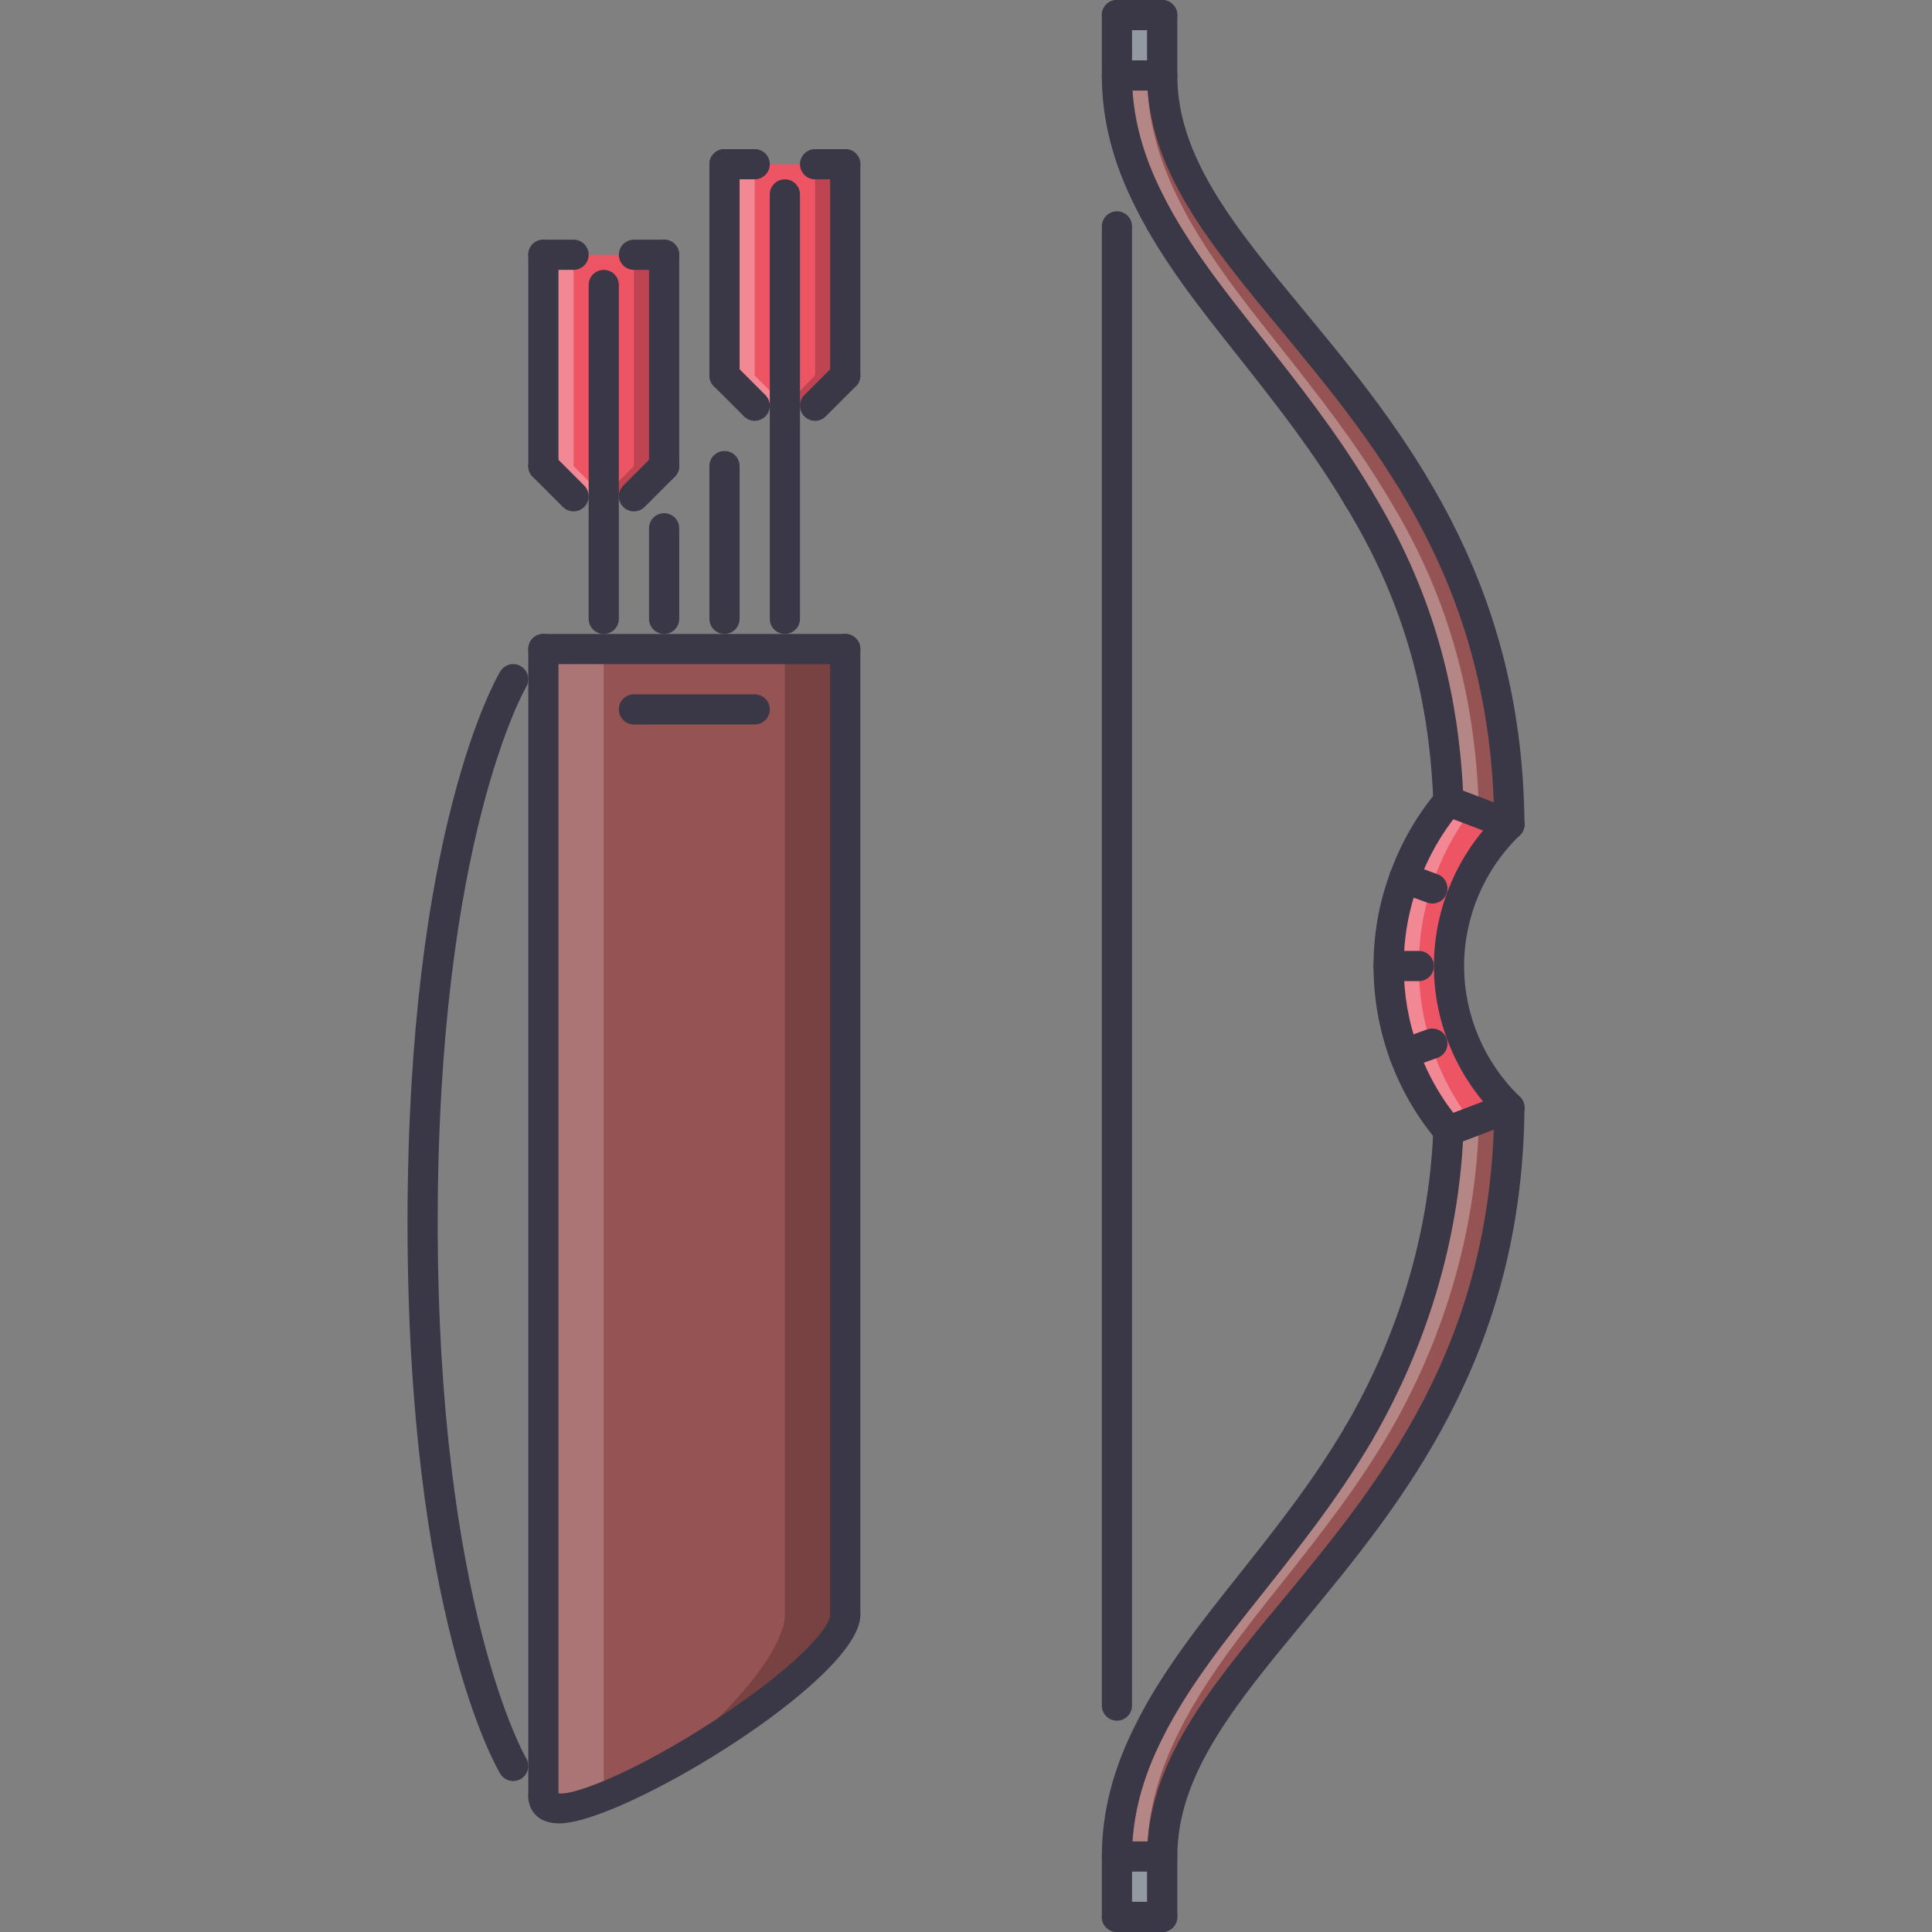 <?xml version="1.0" encoding="iso-8859-1"?>
<!-- Generator: Adobe Illustrator 19.0.0, SVG Export Plug-In . SVG Version: 6.00 Build 0)  -->
<svg version="1.1" id="Capa_1" xmlns="http://www.w3.org/2000/svg" xmlns:xlink="http://www.w3.org/1999/xlink" x="0px" y="0px"
	 viewBox="0 0 511.204 511.204" style="enable-background:new 0 0 511.204 511.204;" xml:space="preserve">
<rect x="0" y="0" width="511.204" height="511.204" fill="#808080" stroke="none"/>
<polygon style="fill:#ED5565;" points="175.726,123.328 167.738,131.315 151.763,131.315 143.775,123.328 143.775,67.414 
	175.726,67.414 "/>
<g style="opacity:0.3;">
	<polygon style="fill:#FFFFFF;" points="151.763,67.414 143.775,67.414 143.775,123.328 151.763,131.315 159.75,131.315 
		151.763,123.328 	"/>
</g>
<g style="opacity:0.2;">
	<polygon points="167.738,67.414 175.726,67.414 175.726,123.328 167.738,131.315 159.75,131.315 167.738,123.328 	"/>
</g>
<polygon style="fill:#ED5565;" points="223.651,99.365 215.663,107.352 199.688,107.352 191.701,99.365 191.701,43.452 
	223.651,43.452 "/>
<g style="opacity:0.3;">
	<polygon style="fill:#FFFFFF;" points="199.688,43.452 191.701,43.452 191.701,99.365 199.688,107.352 207.676,107.352 
		199.688,99.365 	"/>
</g>
<g style="opacity:0.2;">
	<polygon points="215.663,43.452 223.651,43.452 223.651,99.365 215.663,107.352 207.676,107.352 215.663,99.365 	"/>
</g>
<g>
	<rect x="295.541" y="491.232" style="fill:#656D78;" width="11.981" height="15.975"/>
	<rect x="295.541" y="3.994" style="fill:#656D78;" width="11.981" height="15.975"/>
</g>
<path style="fill:#965353;" d="M343.222,403.372c5.671-7.512,11.186-15.414,16.217-23.963c12.06-20.607,22.52-48.322,23.799-80.195
	l16.14-6.146c-0.804,110.625-91.857,142.498-91.857,198.168H295.54c0-11.98,3.276-22.848,8.542-33.229
	c6.63-13.34,16.536-25.883,26.763-38.738C334.915,414.153,339.073,408.887,343.222,403.372z"/>
<path style="fill:#ED5565;" d="M399.377,293.067l-16.14,6.146c-5.031-5.99-9.024-12.863-11.739-20.367
	c-2.636-7.27-4.071-15.102-4.071-23.244c0-8.147,1.436-15.975,4.149-23.245c2.637-7.348,6.475-14.056,11.342-19.969l0.319-0.398
	l16.14,6.15c-9.829,9.427-15.976,22.766-15.976,37.461C383.402,270.297,389.548,283.637,399.377,293.067z"/>
<path style="fill:#965353;" d="M383.238,211.99c-1.279-33.549-10.779-58.869-23.799-80.195
	c-8.791-14.778-18.931-27.637-28.596-39.86c-10.227-12.859-20.133-25.398-26.763-38.737c-5.266-10.386-8.542-21.248-8.542-33.229
	h11.981c0,55.675,91.054,87.544,91.857,198.172L383.238,211.99z"/>
<g style="opacity:0.3;">
	<path style="fill:#FFFFFF;" d="M312.068,458.006c6.631-13.34,16.537-25.883,26.763-38.738c4.072-5.115,8.229-10.381,12.38-15.896
		c5.67-7.512,11.186-15.414,16.217-23.963c12.059-20.607,22.52-48.322,23.799-80.195c-5.031-5.99-9.025-12.863-11.74-20.367
		c-2.636-7.27-4.071-15.102-4.071-23.244c0-8.147,1.436-15.975,4.149-23.245c2.637-7.348,6.475-14.056,11.342-19.969l0.32-0.398
		c-1.279-33.549-10.78-58.869-23.799-80.195c-8.791-14.778-18.932-27.637-28.597-39.86c-10.226-12.859-20.132-25.398-26.763-38.737
		c-5.266-10.386-8.541-21.248-8.541-33.229V3.994h-7.988v15.975c0,11.981,3.276,22.844,8.542,33.229
		c6.63,13.339,16.536,25.878,26.763,38.737c9.665,12.223,19.805,25.082,28.596,39.86c13.02,21.326,22.52,46.646,23.799,80.195
		l-0.319,0.398c-4.867,5.913-8.705,12.621-11.342,19.969c-2.714,7.27-4.149,15.098-4.149,23.245c0,8.143,1.436,15.975,4.071,23.244
		c2.715,7.504,6.708,14.377,11.739,20.367c-1.279,31.873-11.739,59.588-23.799,80.195c-5.031,8.549-10.546,16.451-16.217,23.963
		c-4.149,5.516-8.307,10.781-12.379,15.896c-10.227,12.855-20.133,25.398-26.763,38.738c-5.266,10.381-8.542,21.248-8.542,33.229
		v15.975h7.988v-15.975C303.527,479.254,306.802,468.387,312.068,458.006z"/>
</g>
<path style="fill:#965353;" d="M143.775,467.272V179.72v-7.988h79.876v255.602c0,15.975-79.876,63.9-79.876,47.926L143.775,467.272
	L143.775,467.272z"/>
<g style="opacity:0.2;">
	<path d="M207.676,171.732v255.602c0,11.389-24.614,38.775-47.925,47.926c12.48-2.66,63.9-32.029,63.9-47.926V171.732H207.676z"/>
</g>
<g style="opacity:0.2;">
	<path style="fill:#FFFFFF;" d="M159.75,475.26v-7.988V179.72v-7.988h-15.976v7.988v287.552v7.988c0,4.586,6.611,3.885,16.011,0.203
		C159.782,475.385,159.75,475.338,159.75,475.26z"/>
</g>
<g>
	<path style="fill:#3A3847;" d="M399.377,222.135c-2.192,0-3.979-1.771-3.994-3.967c-0.46-63.175-30.343-99.279-56.708-131.136
		c-18.861-22.784-35.148-42.461-35.148-67.063V3.994c0-2.208,1.786-3.994,3.993-3.994c2.208,0,3.994,1.786,3.994,3.994v15.975
		c0,21.728,15.437,40.375,33.308,61.97c25.873,31.256,58.073,70.152,58.549,136.174c0.016,2.204-1.763,4.006-3.97,4.021
		C399.393,222.135,399.385,222.135,399.377,222.135z"/>
	<path style="fill:#3A3847;" d="M307.52,511.204c-2.207,0-3.993-1.785-3.993-3.994v-15.975c0-24.602,16.287-44.275,35.148-67.059
		c26.365-31.857,56.248-67.965,56.708-131.141c0.016-2.191,1.802-3.963,3.994-3.963c0.008,0,0.016,0,0.023,0
		c2.207,0.016,3.985,1.818,3.97,4.025c-0.476,66.014-32.676,104.914-58.549,136.172c-17.871,21.59-33.308,40.24-33.308,61.965
		v15.975C311.514,509.418,309.728,511.204,307.52,511.204z"/>
	<path style="fill:#3A3847;" d="M295.539,511.204c-2.207,0-3.993-1.785-3.993-3.994v-15.975c0-11.67,2.933-23.135,8.978-35.039
		c6.912-13.908,17.224-26.873,27.192-39.416c4.056-5.084,8.19-10.326,12.317-15.811c6.442-8.533,11.513-16.021,15.959-23.588
		c1.123-1.896,3.572-2.535,5.468-1.412c1.903,1.115,2.535,3.564,1.42,5.469c-4.548,7.721-9.93,15.686-16.467,24.336
		c-4.173,5.547-8.347,10.836-12.449,15.984c-9.704,12.207-19.751,24.836-26.303,38.025c-5.476,10.789-8.128,21.061-8.128,31.451
		v15.975C299.533,509.418,297.747,511.204,295.539,511.204z"/>
	<path style="fill:#3A3847;" d="M359.439,135.789c-1.356,0-2.69-0.698-3.432-1.954c-8.721-14.665-18.674-27.251-28.3-39.423
		c-9.969-12.539-20.28-25.511-27.2-39.435c-6.029-11.88-8.962-23.338-8.962-35.008V3.994c0-2.208,1.786-3.994,3.993-3.994
		c2.208,0,3.994,1.786,3.994,3.994v15.975c0,10.383,2.652,20.663,8.112,31.424c6.56,13.194,16.606,25.835,26.326,38.058
		c9.329,11.806,19.906,25.179,28.9,40.304c1.123,1.896,0.499,4.345-1.396,5.472C360.835,135.609,360.134,135.789,359.439,135.789z"
		/>
	<path style="fill:#3A3847;" d="M359.431,383.403c-0.686,0-1.38-0.18-2.012-0.545c-1.903-1.117-2.543-3.566-1.428-5.469
		c9.852-16.834,21.88-44.088,23.261-78.34c0.086-2.199,1.935-3.939,4.149-3.83c2.2,0.094,3.916,1.951,3.83,4.158
		c-1.443,35.889-14.033,64.424-24.345,82.053C362.138,382.694,360.804,383.403,359.431,383.403z"/>
	<path style="fill:#3A3847;" d="M383.238,215.984c-2.137,0-3.907-1.689-3.985-3.842c-1.115-29.275-8.495-54.143-23.222-78.265
		c-1.154-1.883-0.554-4.341,1.326-5.491c1.888-1.147,4.337-0.558,5.491,1.326c15.46,25.336,23.214,51.432,24.384,82.126
		c0.086,2.204-1.638,4.061-3.838,4.143C383.339,215.984,383.285,215.984,383.238,215.984z"/>
	<path style="fill:#3A3847;" d="M399.377,222.135c-0.476,0-0.96-0.082-1.428-0.262l-16.131-6.15c-2.06-0.788-3.097-3.093-2.31-5.156
		c0.788-2.062,3.09-3.104,5.156-2.309l16.131,6.15c2.06,0.788,3.098,3.093,2.31,5.156
		C402.497,221.156,400.984,222.135,399.377,222.135z"/>
	<path style="fill:#3A3847;" d="M383.238,303.207c-1.606,0-3.119-0.975-3.729-2.574c-0.787-2.059,0.25-4.367,2.31-5.148
		l16.131-6.146c2.052-0.803,4.368,0.242,5.156,2.309c0.788,2.061-0.25,4.369-2.31,5.148l-16.131,6.146
		C384.198,303.122,383.714,303.207,383.238,303.207z"/>
	<path style="fill:#3A3847;" d="M307.52,7.987h-11.981c-2.207,0-3.993-1.786-3.993-3.993c0-2.208,1.786-3.994,3.993-3.994h11.981
		c2.208,0,3.994,1.786,3.994,3.994C311.514,6.201,309.728,7.987,307.52,7.987z"/>
	<path style="fill:#3A3847;" d="M307.52,511.204h-11.981c-2.207,0-3.993-1.785-3.993-3.994c0-2.207,1.786-3.992,3.993-3.992h11.981
		c2.208,0,3.994,1.785,3.994,3.992C311.514,509.418,309.728,511.204,307.52,511.204z"/>
	<path style="fill:#3A3847;" d="M307.52,23.963h-11.981c-2.207,0-3.993-1.786-3.993-3.994c0-2.207,1.786-3.994,3.993-3.994h11.981
		c2.208,0,3.994,1.787,3.994,3.994C311.514,22.177,309.728,23.963,307.52,23.963z"/>
	<path style="fill:#3A3847;" d="M307.52,495.229h-11.981c-2.207,0-3.993-1.787-3.993-3.994s1.786-3.994,3.993-3.994h11.981
		c2.208,0,3.994,1.787,3.994,3.994S309.728,495.229,307.52,495.229z"/>
	<path style="fill:#3A3847;" d="M295.539,455.291c-2.207,0-3.993-1.787-3.993-3.994V59.907c0-2.208,1.786-3.994,3.993-3.994
		c2.208,0,3.994,1.786,3.994,3.994v391.391C299.533,453.504,297.747,455.291,295.539,455.291z"/>
	<path style="fill:#3A3847;" d="M399.377,297.061c-0.999,0-1.997-0.367-2.77-1.115c-10.928-10.492-17.199-25.195-17.199-40.344
		c0-15.148,6.271-29.852,17.199-40.343c1.592-1.521,4.127-1.482,5.647,0.117c1.529,1.591,1.475,4.118-0.117,5.647
		c-9.368,8.989-14.742,21.595-14.742,34.579c0,12.98,5.374,25.586,14.742,34.586c1.592,1.521,1.646,4.057,0.117,5.648
		C401.476,296.647,400.422,297.061,399.377,297.061z"/>
	<path style="fill:#3A3847;" d="M383.246,303.207c-1.146,0-2.277-0.484-3.064-1.428c-5.398-6.42-9.579-13.682-12.442-21.576
		c-2.854-7.893-4.306-16.178-4.306-24.602c0-8.522,1.482-16.814,4.407-24.641c2.754-7.68,6.794-14.797,11.997-21.112
		c1.404-1.705,3.916-1.942,5.624-0.542c1.7,1.4,1.942,3.92,0.538,5.621c-4.609,5.604-8.198,11.923-10.663,18.779
		c-2.605,6.981-3.915,14.333-3.915,21.896c0,7.496,1.286,14.859,3.829,21.889c2.543,7.004,6.256,13.447,11.046,19.156
		c1.42,1.686,1.201,4.205-0.484,5.625C385.064,302.903,384.151,303.207,383.246,303.207z"/>
	<path style="fill:#3A3847;" d="M375.414,259.596h-7.987c-2.208,0-3.994-1.787-3.994-3.994c0-2.208,1.786-3.994,3.994-3.994h7.987
		c2.208,0,3.994,1.786,3.994,3.994C379.409,257.809,377.622,259.596,375.414,259.596z"/>
	<path style="fill:#3A3847;" d="M371.498,282.84c-1.638,0-3.167-1.014-3.76-2.637c-0.749-2.074,0.328-4.359,2.403-5.117l7.512-2.713
		c2.059-0.719,4.359,0.334,5.108,2.402c0.749,2.074-0.319,4.359-2.395,5.117l-7.512,2.713
		C372.404,282.762,371.951,282.84,371.498,282.84z"/>
	<path style="fill:#3A3847;" d="M379.01,239.069c-0.46,0-0.92-0.078-1.372-0.242l-7.302-2.671c-1.614-0.522-2.792-2.024-2.792-3.799
		c0-2.208,1.747-3.994,3.954-3.994h0.078c0.468,0,0.937,0.082,1.373,0.242l7.434,2.718c2.067,0.761,3.136,3.054,2.379,5.125
		C382.169,238.067,380.641,239.069,379.01,239.069z"/>
	<path style="fill:#3A3847;" d="M223.651,431.329c-2.208,0-3.994-1.787-3.994-3.994V171.732c0-2.207,1.787-3.993,3.994-3.993
		s3.994,1.786,3.994,3.993v255.602C227.645,429.541,225.858,431.329,223.651,431.329z"/>
	<path style="fill:#3A3847;" d="M143.775,479.254c-2.207,0-3.993-1.787-3.993-3.994V171.732c0-2.207,1.786-3.993,3.993-3.993
		c2.208,0,3.994,1.786,3.994,3.993V475.26C147.769,477.467,145.983,479.254,143.775,479.254z"/>
	<path style="fill:#3A3847;" d="M148.011,482.467c-2.223,0-4.064-0.514-5.468-1.529c-1.778-1.295-2.761-3.307-2.761-5.678
		c0-2.207,1.786-3.994,3.993-3.994c1.954,0,3.581,1.404,3.928,3.252c4.801,0.711,23.787-7.254,45.402-21.988
		c19.481-13.283,26.552-22.348,26.552-25.195c0-2.207,1.787-3.994,3.994-3.994s3.994,1.787,3.994,3.994
		C227.645,444.362,164.727,482.467,148.011,482.467z"/>
	<path style="fill:#3A3847;" d="M223.651,175.727h-79.876c-2.207,0-3.993-1.786-3.993-3.994c0-2.207,1.786-3.993,3.993-3.993h79.876
		c2.208,0,3.994,1.786,3.994,3.993C227.645,173.94,225.858,175.727,223.651,175.727z"/>
	<path style="fill:#3A3847;" d="M199.688,191.702h-31.95c-2.207,0-3.994-1.787-3.994-3.994c0-2.208,1.787-3.994,3.994-3.994h31.95
		c2.208,0,3.994,1.786,3.994,3.994C203.682,189.915,201.896,191.702,199.688,191.702z"/>
	<path style="fill:#3A3847;" d="M143.775,127.321c-2.207,0-3.993-1.786-3.993-3.994V67.414c0-2.208,1.786-3.994,3.993-3.994
		c2.208,0,3.994,1.786,3.994,3.994v55.913C147.769,125.535,145.983,127.321,143.775,127.321z"/>
	<path style="fill:#3A3847;" d="M159.75,167.739c-2.208,0-3.994-1.787-3.994-3.994V75.402c0-2.208,1.787-3.994,3.994-3.994
		s3.994,1.786,3.994,3.994v88.343C163.744,165.953,161.957,167.739,159.75,167.739z"/>
	<path style="fill:#3A3847;" d="M151.763,71.408h-7.988c-2.207,0-3.993-1.786-3.993-3.994s1.786-3.994,3.993-3.994h7.988
		c2.208,0,3.994,1.786,3.994,3.994S153.97,71.408,151.763,71.408z"/>
	<path style="fill:#3A3847;" d="M151.763,135.309c-1.022,0-2.043-0.39-2.824-1.17l-7.987-7.987c-1.561-1.56-1.561-4.087,0-5.647
		c1.56-1.56,4.087-1.56,5.647,0l7.987,7.987c1.56,1.561,1.56,4.088,0,5.647C153.806,134.919,152.785,135.309,151.763,135.309z"/>
	<path style="fill:#3A3847;" d="M175.726,71.408h-7.988c-2.207,0-3.994-1.786-3.994-3.994s1.787-3.994,3.994-3.994h7.988
		c2.208,0,3.994,1.786,3.994,3.994S177.933,71.408,175.726,71.408z"/>
	<path style="fill:#3A3847;" d="M175.726,127.321c-2.208,0-3.994-1.786-3.994-3.994V67.414c0-2.208,1.786-3.994,3.994-3.994
		s3.994,1.786,3.994,3.994v55.913C179.719,125.535,177.933,127.321,175.726,127.321z"/>
	<path style="fill:#3A3847;" d="M167.738,135.309c-1.021,0-2.043-0.39-2.823-1.17c-1.561-1.56-1.561-4.087,0-5.647l7.987-7.987
		c1.56-1.56,4.087-1.56,5.647,0s1.56,4.087,0,5.647l-7.987,7.987C169.782,134.919,168.76,135.309,167.738,135.309z"/>
	<path style="fill:#3A3847;" d="M191.701,103.358c-2.208,0-3.994-1.786-3.994-3.993V43.452c0-2.208,1.787-3.994,3.994-3.994
		s3.994,1.786,3.994,3.994v55.913C195.694,101.572,193.908,103.358,191.701,103.358z"/>
	<path style="fill:#3A3847;" d="M207.676,167.739c-2.208,0-3.994-1.787-3.994-3.994V51.439c0-2.208,1.786-3.994,3.994-3.994
		s3.994,1.786,3.994,3.994v112.306C211.669,165.953,209.883,167.739,207.676,167.739z"/>
	<path style="fill:#3A3847;" d="M199.688,47.446h-7.987c-2.208,0-3.994-1.787-3.994-3.994c0-2.208,1.787-3.994,3.994-3.994h7.987
		c2.208,0,3.994,1.786,3.994,3.994C203.682,45.659,201.896,47.446,199.688,47.446z"/>
	<path style="fill:#3A3847;" d="M199.688,111.346c-1.021,0-2.043-0.39-2.823-1.17l-7.988-7.988c-1.56-1.56-1.56-4.087,0-5.647
		c1.56-1.56,4.087-1.56,5.647,0l7.988,7.988c1.56,1.56,1.56,4.087,0,5.647C201.732,110.956,200.71,111.346,199.688,111.346z"/>
	<path style="fill:#3A3847;" d="M223.651,47.446h-7.987c-2.208,0-3.994-1.787-3.994-3.994c0-2.208,1.786-3.994,3.994-3.994h7.987
		c2.208,0,3.994,1.786,3.994,3.994C227.645,45.659,225.858,47.446,223.651,47.446z"/>
	<path style="fill:#3A3847;" d="M223.651,103.358c-2.208,0-3.994-1.786-3.994-3.993V43.452c0-2.208,1.787-3.994,3.994-3.994
		s3.994,1.786,3.994,3.994v55.913C227.645,101.572,225.858,103.358,223.651,103.358z"/>
	<path style="fill:#3A3847;" d="M215.663,111.346c-1.022,0-2.044-0.39-2.824-1.17c-1.56-1.56-1.56-4.087,0-5.647l7.988-7.988
		c1.56-1.56,4.087-1.56,5.647,0c1.56,1.561,1.56,4.088,0,5.647l-7.988,7.988C217.707,110.956,216.685,111.346,215.663,111.346z"/>
	<path style="fill:#3A3847;" d="M191.701,167.739c-2.208,0-3.994-1.787-3.994-3.994v-40.417c0-2.208,1.787-3.994,3.994-3.994
		s3.994,1.786,3.994,3.994v40.417C195.694,165.953,193.908,167.739,191.701,167.739z"/>
	<path style="fill:#3A3847;" d="M175.726,167.739c-2.208,0-3.994-1.787-3.994-3.994v-23.963c0-2.207,1.786-3.994,3.994-3.994
		s3.994,1.787,3.994,3.994v23.963C179.719,165.953,177.933,167.739,175.726,167.739z"/>
	<path style="fill:#3A3847;" d="M135.788,471.266c-1.357,0-2.676-0.693-3.424-1.941c-1.002-1.67-24.532-42.076-24.532-145.828
		s23.529-144.163,24.532-145.832c1.135-1.884,3.569-2.516,5.468-1.369c1.892,1.127,2.512,3.576,1.384,5.472
		c-0.234,0.395-23.397,40.585-23.397,141.729c0,101.139,23.163,141.334,23.397,141.732c1.127,1.887,0.507,4.336-1.384,5.467
		C137.188,471.079,136.482,471.266,135.788,471.266z"/>
</g>
<g>
</g>
<g>
</g>
<g>
</g>
<g>
</g>
<g>
</g>
<g>
</g>
<g>
</g>
<g>
</g>
<g>
</g>
<g>
</g>
<g>
</g>
<g>
</g>
<g>
</g>
<g>
</g>
<g>
</g>
</svg>
